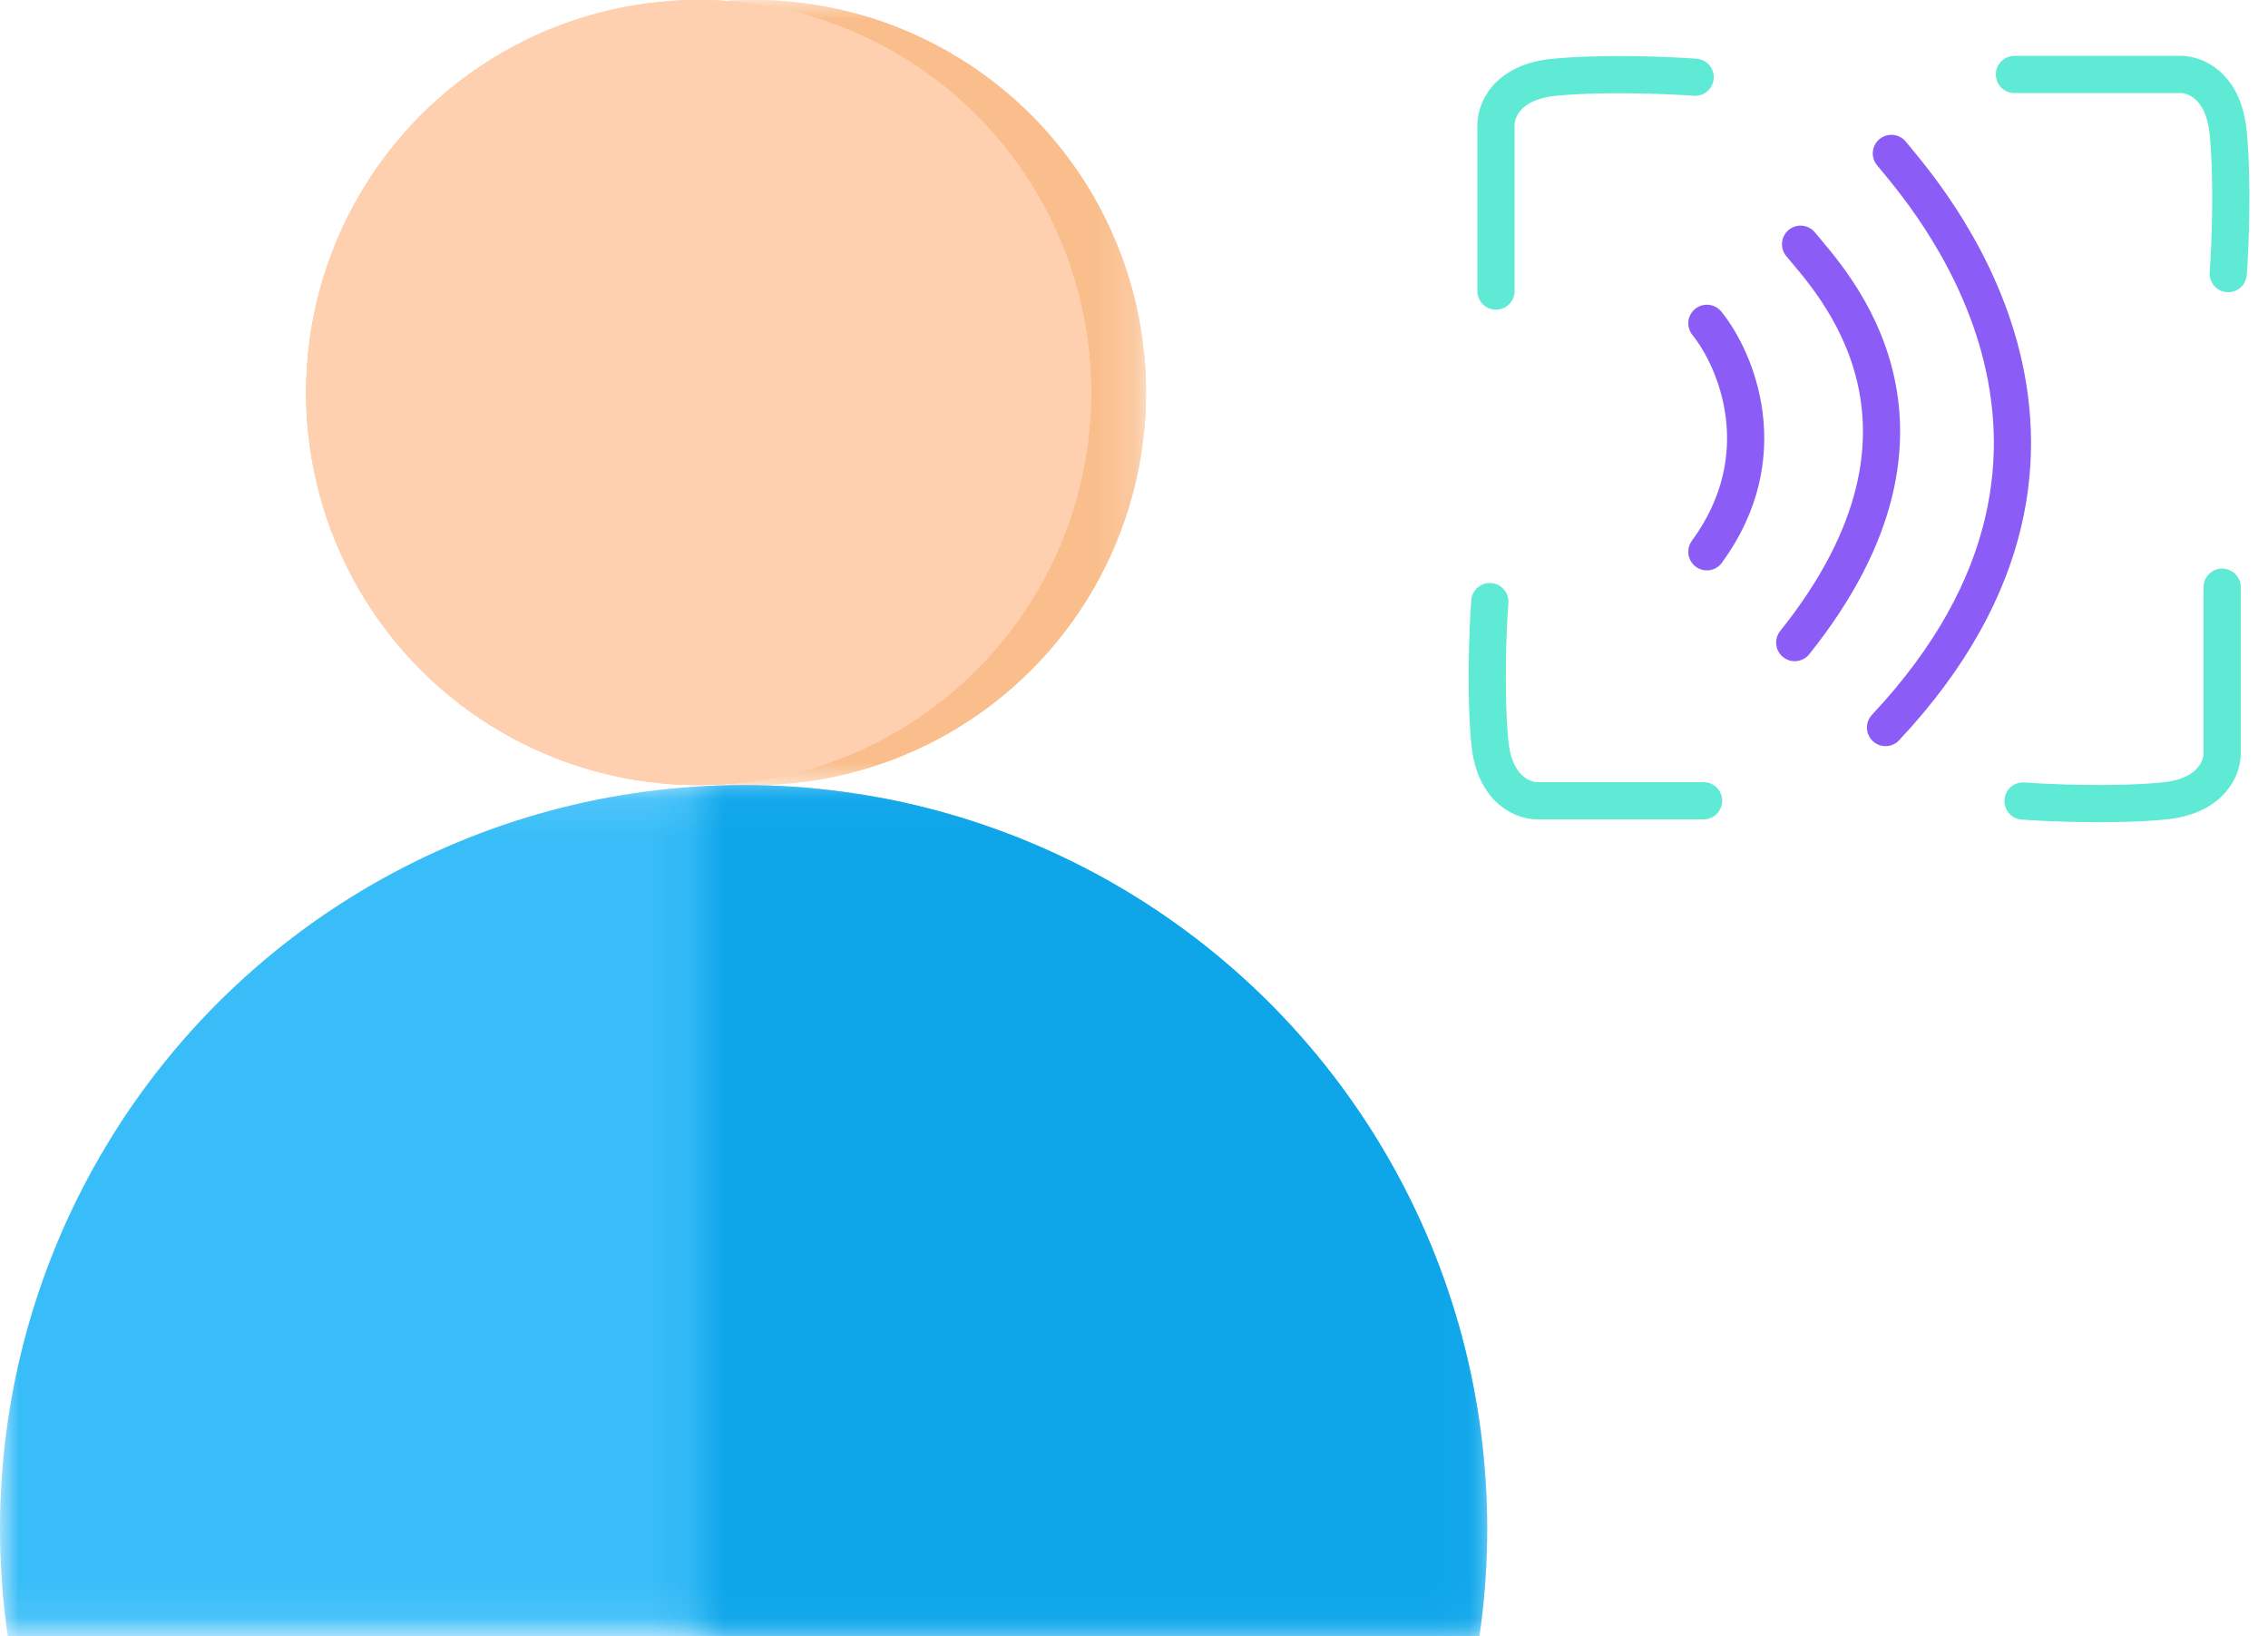 <svg width="61" height="44" viewBox="0 0 61 44" fill="none" xmlns="http://www.w3.org/2000/svg">
  <mask id="mask0_167_3441" style="mask-type:alpha" maskUnits="userSpaceOnUse" x="18" y="0" width="13" height="22">
    <rect x="18.789" width="12.033" height="21.111" fill="#D9D9D9" />
  </mask>
  <g mask="url(#mask0_167_3441)">
    <circle cx="20.267" cy="10.556" r="10.556" fill="#FFD0AF" />
    <circle cx="20.267" cy="10.556" r="10.556" fill="#FFD0AF" />
    <circle cx="20.267" cy="10.556" r="10.556" fill="#FABE8C" />
  </g>
  <mask id="mask1_167_3441" style="mask-type:alpha" maskUnits="userSpaceOnUse" x="0" y="21" width="40" height="23">
    <rect y="43.911" width="22.8" height="40" transform="rotate(-90 0 43.911)" fill="#D9D9D9" />
  </mask>
  <g mask="url(#mask1_167_3441)">
    <circle cx="20" cy="41.111" r="20" transform="rotate(-90 20 41.111)" fill="#38BDF8" />
  </g>
  <mask id="mask2_167_3441" style="mask-type:alpha" maskUnits="userSpaceOnUse" x="18" y="21" width="22" height="23">
    <rect x="18.789" y="43.911" width="22.8" height="21.111" transform="rotate(-90 18.789 43.911)"
      fill="#D9D9D9" />
  </mask>
  <g mask="url(#mask2_167_3441)">
    <circle cx="20" cy="41.111" r="20" transform="rotate(-90 20 41.111)" fill="#0EA5E9" />
  </g>
  <circle cx="18.789" cy="10.556" r="10.556" fill="#FFD0AF" />
  <circle cx="18.789" cy="10.556" r="10.556" fill="#FFD0AF" />
  <circle cx="18.789" cy="10.556" r="10.556" fill="#FFD0AF" />
  <path
    d="M45.908 8.694C46.695 9.665 47.798 12.254 45.908 14.838M48.428 6.567C49.216 7.538 52.997 11.372 48.271 17.28M50.87 4.125C51.658 5.097 57.881 11.923 50.713 19.564"
    stroke="#8B5CF6" stroke-linecap="round" />
  <path
    d="M40.236 7.827V3.416C40.21 3.022 40.488 2.203 41.812 2.077C43.135 1.951 44.884 2.025 45.593 2.077"
    stroke="#5EEAD4" stroke-linecap="round" stroke-linejoin="bevel" />
  <path
    d="M54.18 2.002L58.591 2.002C58.985 1.975 59.804 2.254 59.93 3.577C60.056 4.9 59.983 6.649 59.93 7.358"
    stroke="#5EEAD4" stroke-linecap="round" />
  <path
    d="M45.82 21.533H41.409C41.015 21.559 40.196 21.281 40.07 19.958C39.944 18.634 40.017 16.886 40.07 16.177"
    stroke="#5EEAD4" stroke-linecap="round" />
  <path
    d="M59.767 15.79V20.201C59.794 20.595 59.515 21.414 58.192 21.54C56.869 21.666 55.12 21.593 54.411 21.54"
    stroke="#5EEAD4" stroke-linecap="round" />
</svg>